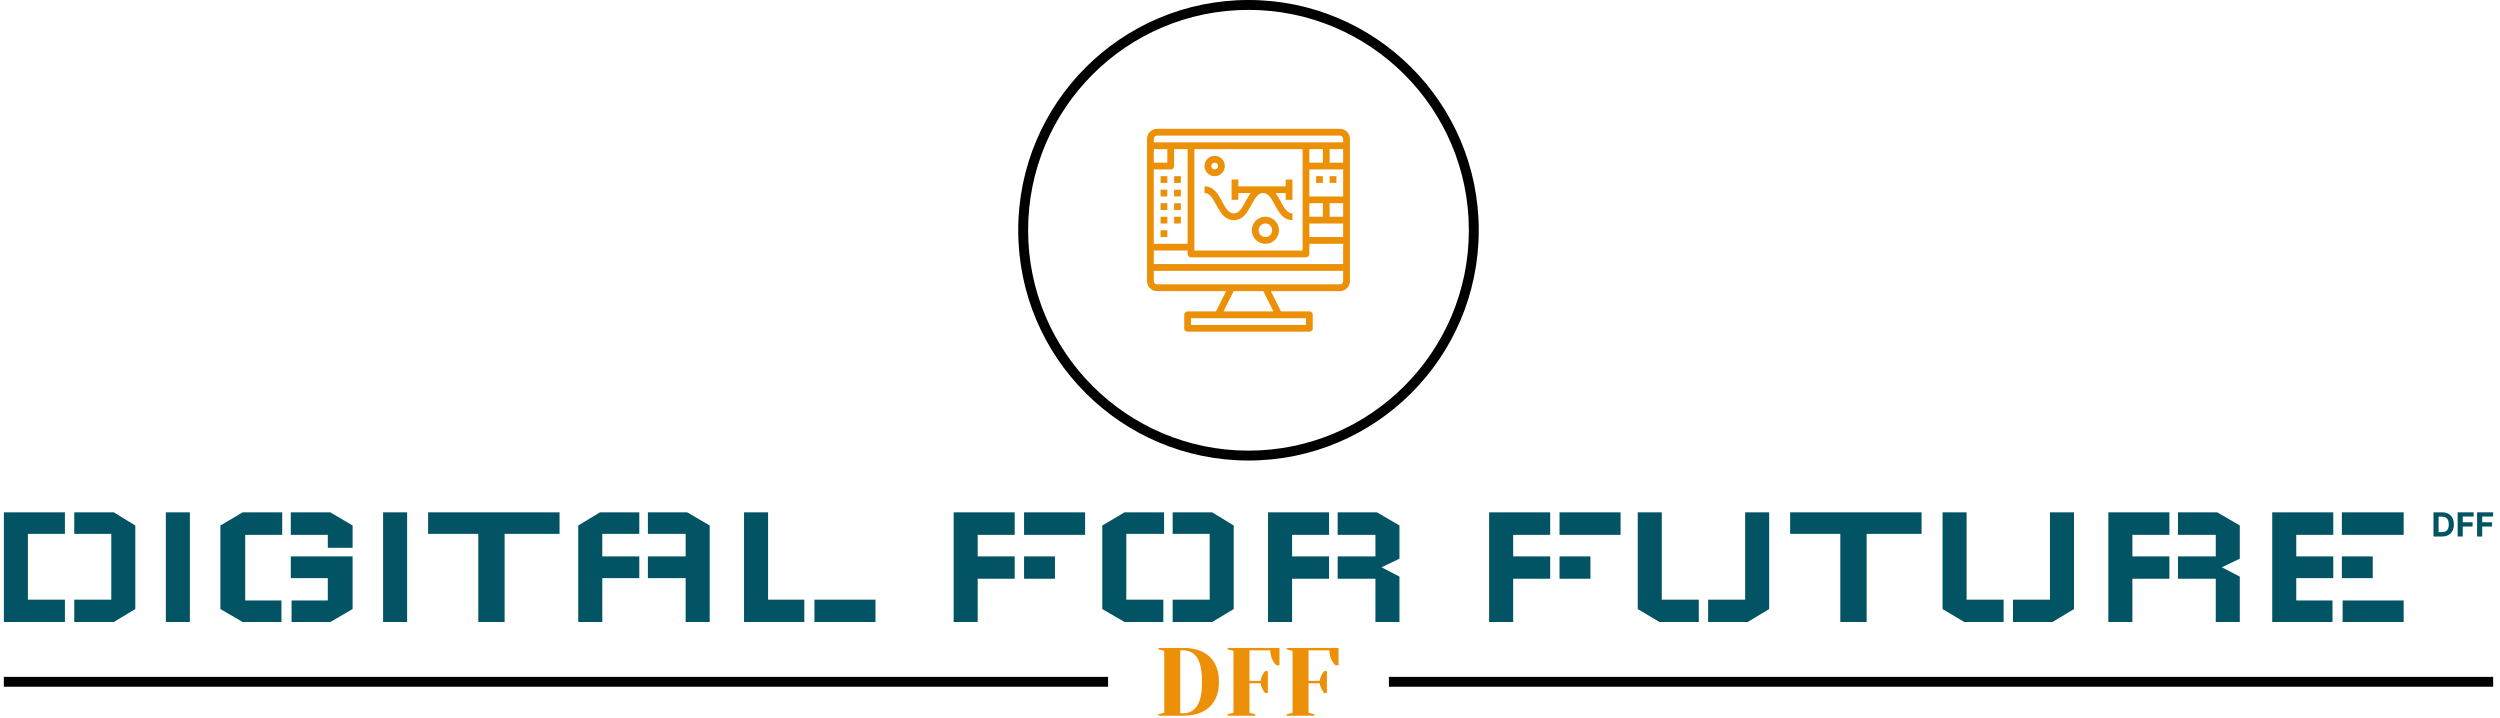 <svg xmlns="http://www.w3.org/2000/svg" version="1.1" xmlns:xlink="http://www.w3.org/1999/xlink" xmlns:svgjs="http://svgjs.dev/svgjs" width="1000" height="287" viewBox="0 0 1000 287"><g transform="matrix(1,0,0,1,-0.606,-0.359)"><svg viewBox="0 0 396 114" data-background-color="#ffffff" preserveAspectRatio="xMidYMid meet" height="287" width="1000" xmlns="http://www.w3.org/2000/svg" xmlns:xlink="http://www.w3.org/1999/xlink"><g id="tight-bounds" transform="matrix(1,0,0,1,0.24,0.142)"><svg viewBox="0 0 395.52 113.715" height="113.715" width="395.52"><g><svg viewBox="0 0 395.52 113.715" height="113.715" width="395.52"><g transform="matrix(1,0,0,1,0,81.401)"><svg viewBox="0 0 395.52 32.314" height="32.314" width="395.52"><g id="textblocktransform"><svg viewBox="0 0 395.52 32.314" height="32.314" width="395.52" id="textblock"><g><rect width="175.45" height="1.572" y="26.143" fill="#000000" data-fill-palette-color="tertiary"></rect><rect width="175.45" height="1.572" y="26.143" x="220.07" fill="#000000" data-fill-palette-color="tertiary"></rect></g><g><svg viewBox="0 0 395.52 17.429" height="17.429" width="395.52"><g transform="matrix(1,0,0,1,0,0)"><svg width="395.52" viewBox="5 -28.75 652.4 28.75" height="17.429" data-palette-color="#025464"><g transform="matrix(1,0,0,1,0,0)"><g><svg width="15.627" viewBox="3.16 -36.36 89.68 36.36" height="6.336" data-palette-color="#025464" id="scriptelement" x="641.773" y="-28.75"><path d="M16.05 0L16.05 0 3.16 0 3.16-36.36 16.16-36.36Q21.64-36.36 25.6-34.19 29.56-32.01 31.7-27.95 33.84-23.88 33.84-18.22L33.84-18.22Q33.84-12.54 31.7-8.45 29.56-4.37 25.58-2.18 21.59 0 16.05 0ZM10.85-29.78L10.85-6.59 15.73-6.59Q19.14-6.59 21.48-7.8 23.81-9.02 24.99-11.59 26.17-14.15 26.17-18.22L26.17-18.22Q26.17-22.25 24.99-24.8 23.81-27.36 21.48-28.57 19.16-29.78 15.75-29.78L15.75-29.78 10.85-29.78ZM47.21 0L39.52 0 39.52-36.36 63.6-36.36 63.6-30.02 47.21-30.02 47.21-21.36 62-21.36 62-15.02 47.21-15.02 47.21 0ZM76.45 0L68.76 0 68.76-36.36 92.84-36.36 92.84-30.02 76.45-30.02 76.45-21.36 91.24-21.36 91.24-15.02 76.45-15.02 76.45 0Z" opacity="1" transform="matrix(1,0,0,1,0,0)" fill="#025464" class="undefined-123" data-fill-palette-color="primary" id="lv-123"></path></svg></g></g><path d="M5 0L5-28.75 21-28.75 21-23.1 11.3-23.1 11.3-5.85 21-5.85 21 0 5 0ZM39.45-3.4L39.45-25.3 33.8-28.75 23.45-28.75 23.45-23.1 33.15-23.1 33.15-5.85 23.45-5.85 23.45 0 33.8 0 39.45-3.4ZM47.45-28.75L47.45-28.75 53.75-28.75 53.75 0 47.45 0 47.45-28.75ZM61.75-3.4L61.75-25.3 67.59-28.75 77.95-28.75 77.95-22.85 68.25-22.85 68.25-5.65 77.75-5.65 77.75 0 67.59 0 61.75-3.4ZM89.9-19.45L96.4-19.45 96.4-25.3 90.55-28.75 80.2-28.75 80.2-22.85 89.9-22.85 89.9-19.45ZM96.4-3.4L96.4-17.2 80.2-17.2 80.2-11.5 89.9-11.5 89.9-5.65 80.4-5.65 80.4 0 90.55 0 96.4-3.4ZM104.39-28.75L104.39-28.75 110.69-28.75 110.69 0 104.39 0 104.39-28.75ZM150.64-28.75L150.64-23.1 136.24-23.1 136.24 0 129.34 0 129.34-23.1 116.19-23.1 116.19-28.75 150.64-28.75ZM155.54-25.3L155.54-25.3 161.24-28.75 171.54-28.75 171.54-23.1 161.84-23.1 161.84-17.2 171.54-17.2 171.54-11.5 161.84-11.5 161.84 0 155.54 0 155.54-25.3ZM189.99-25.3L189.99-25.3 184.09-28.75 173.79-28.75 173.79-23.1 183.69-23.1 183.69-17.2 173.79-17.2 173.79-11.5 183.69-11.5 183.69 0 189.99 0 189.99-25.3ZM198.99-28.75L198.99-28.75 205.29-28.75 205.29-5.85 214.79-5.85 214.79 0 198.99 0 198.99-28.75ZM217.44-5.85L217.44-5.85 217.44 0 233.44 0 233.44-5.85 217.44-5.85ZM253.93-28.75L253.93-28.75 269.93-28.75 269.93-22.85 260.23-22.85 260.23-17.2 269.93-17.2 269.93-11.35 260.23-11.35 260.23 0 253.93 0 253.93-28.75ZM288.38-22.85L288.38-22.85 288.38-28.75 272.38-28.75 272.38-22.85 288.38-22.85ZM280.48-11.35L280.48-11.35 280.48-17.2 272.38-17.2 272.38-11.35 280.48-11.35ZM292.88-25.3L292.88-25.3 298.73-28.75 309.08-28.75 309.08-23.1 299.18-23.1 299.18-5.85 308.88-5.85 308.88 0 298.73 0 292.88-3.4 292.88-25.3ZM327.33-25.3L327.33-25.3 321.68-28.75 311.33-28.75 311.33-23.1 321.03-23.1 321.03-5.85 311.33-5.85 311.33 0 321.68 0 327.33-3.4 327.33-25.3ZM336.32-28.75L336.32-28.75 352.32-28.75 352.32-22.85 342.63-22.85 342.63-17.2 352.32-17.2 352.32-11.35 342.63-11.35 342.63 0 336.32 0 336.32-28.75ZM370.77 0L370.77 0 370.77-11.9 366.07-14.35 370.77-16.6 370.77-25.3 364.88-28.75 354.57-28.75 354.57-22.85 364.47-22.85 364.47-17.2 354.57-17.2 354.57-11.35 364.47-11.35 364.47 0 370.77 0ZM394.27-28.75L394.27-28.75 410.27-28.75 410.27-22.85 400.57-22.85 400.57-17.2 410.27-17.2 410.27-11.35 400.57-11.35 400.57 0 394.27 0 394.27-28.75ZM428.72-22.85L428.72-22.85 428.72-28.75 412.72-28.75 412.72-22.85 428.72-22.85ZM420.82-11.35L420.82-11.35 420.82-17.2 412.72-17.2 412.72-11.35 420.82-11.35ZM433.22-28.75L433.22-28.75 439.52-28.75 439.52-5.85 449.22-5.85 449.22 0 438.92 0 433.22-3.4 433.22-28.75ZM467.67-28.75L467.67-28.75 461.37-28.75 461.37-5.85 451.67-5.85 451.67 0 462.02 0 467.67-3.4 467.67-28.75ZM507.61-28.75L507.61-23.1 493.21-23.1 493.21 0 486.31 0 486.31-23.1 473.16-23.1 473.16-28.75 507.61-28.75ZM513.11-28.75L513.11-28.75 519.41-28.75 519.41-5.85 529.11-5.85 529.11 0 518.81 0 513.11-3.4 513.11-28.75ZM547.56-28.75L547.56-28.75 541.26-28.75 541.26-5.85 531.56-5.85 531.56 0 541.91 0 547.56-3.4 547.56-28.75ZM556.56-28.75L556.56-28.75 572.56-28.75 572.56-22.85 562.86-22.85 562.86-17.2 572.56-17.2 572.56-11.35 562.86-11.35 562.86 0 556.56 0 556.56-28.75ZM591.01 0L591.01 0 591.01-11.9 586.31-14.35 591.01-16.6 591.01-25.3 585.11-28.75 574.81-28.75 574.81-22.85 584.71-22.85 584.71-17.2 574.81-17.2 574.81-11.35 584.71-11.35 584.71 0 591.01 0ZM599.51-28.75L599.51-28.75 615.51-28.75 615.51-22.85 605.81-22.85 605.81-17.2 615.51-17.2 615.51-11.5 605.81-11.5 605.81-5.65 615.31-5.65 615.31 0 599.51 0 599.51-28.75ZM617.96-5.65L617.96-5.65 617.96 0 633.96 0 633.96-5.65 617.96-5.65ZM633.96-22.85L633.96-22.85 633.96-28.75 617.76-28.75 617.76-22.85 633.96-22.85ZM625.86-11.5L625.86-11.5 625.86-17.2 617.76-17.2 617.76-11.5 625.86-11.5Z" opacity="1" transform="matrix(1,0,0,1,0,0)" fill="#025464" class="wordmark-text-0" data-fill-palette-color="primary" id="text-0"></path></svg></g></svg></g><g transform="matrix(1,0,0,1,175.45,21.543)"><svg viewBox="0 0 44.62 10.771" height="10.771" width="44.62"><g transform="matrix(1,0,0,1,8,0)"><svg width="28.62" viewBox="2.5 -35 93 35" height="10.771" data-palette-color="#eb9007"><path d="M2.5 0L2.5-0.75 5.5-1.5 5.5-33.5 2.5-34.25 2.5-35 15.25-35Q24.2-35 28.98-30.4 33.75-25.8 33.75-17.5L33.75-17.5Q33.75-9.2 28.98-4.6 24.2 0 15.25 0L15.25 0 2.5 0ZM13.75-1.25L15.25-1.25Q19.9-1.25 22.45-5.03 25-8.8 25-17.5L25-17.5Q25-26.2 22.45-29.98 19.9-33.75 15.25-33.75L15.25-33.75 13.75-33.75 13.75-1.25ZM38.25 0L38.25-0.75 41.25-1.5 41.25-33.5 38.25-34.25 38.25-35 65-35 65-26 63.5-26Q62.55-26.75 61.85-27.9L61.85-27.9Q60.25-30.6 60.25-33.75L60.25-33.75 49.5-33.75 49.5-18 55.25-18Q55.6-19.9 56.55-21.55L56.55-21.55Q56.95-22.3 57.5-23L57.5-23 59-23 59-11.75 57.5-11.75Q56.95-12.45 56.55-13.2L56.55-13.2Q55.6-14.85 55.25-16.75L55.25-16.75 49.5-16.75 49.5-1.5 52.5-0.75 52.5 0 38.25 0ZM68.75 0L68.75-0.75 71.75-1.5 71.75-33.5 68.75-34.25 68.75-35 95.5-35 95.5-26 94-26Q93.05-26.75 92.34-27.9L92.34-27.9Q90.75-30.6 90.75-33.75L90.75-33.75 80-33.75 80-18 85.75-18Q86.09-19.9 87.05-21.55L87.05-21.55Q87.45-22.3 88-23L88-23 89.5-23 89.5-11.75 88-11.75Q87.45-12.45 87.05-13.2L87.05-13.2Q86.09-14.85 85.75-16.75L85.75-16.75 80-16.75 80-1.5 83-0.75 83 0 68.75 0Z" opacity="1" transform="matrix(1,0,0,1,0,0)" fill="#eb9007" class="slogan-text-1" data-fill-palette-color="secondary" id="text-1"></path></svg></g></svg></g></svg></g></svg></g><g transform="matrix(1,0,0,1,161.174,0)"><svg viewBox="0 0 73.172 73.172" height="73.172" width="73.172"><g><svg></svg></g><g id="icon-0"><svg viewBox="0 0 73.172 73.172" height="73.172" width="73.172"><g><path d="M0 36.586c0-20.206 16.38-36.586 36.586-36.586 20.206 0 36.586 16.38 36.586 36.586 0 20.206-16.38 36.586-36.586 36.586-20.206 0-36.586-16.38-36.586-36.586zM36.586 71.6c19.338 0 35.014-15.676 35.014-35.014 0-19.338-15.676-35.014-35.014-35.014-19.338 0-35.014 15.676-35.014 35.014 0 19.338 15.676 35.014 35.014 35.014z" data-fill-palette-color="tertiary" fill="#000000" stroke="transparent"></path></g><g transform="matrix(1,0,0,1,20.469,20.469)"><svg viewBox="0 0 32.234 32.234" height="32.234" width="32.234"><g><svg xmlns="http://www.w3.org/2000/svg" viewBox="2 2 60 60" x="0" y="0" height="32.234" width="32.234" class="icon-z$-0" data-fill-palette-color="accent" id="z$-0"><g fill="#eb9007" data-fill-palette-color="accent"><path d="M59 2H5A3 3 0 0 0 2 5V47a3 3 0 0 0 3 3H25.382l-3 6H14a1 1 0 0 0-1 1v4a1 1 0 0 0 1 1H50a1 1 0 0 0 1-1V57a1 1 0 0 0-1-1H41.618l-3-6H59a3 3 0 0 0 3-3V5A3 3 0 0 0 59 2ZM14 8V36H4V14H9a1 1 0 0 0 1-1V8ZM48 8V38H16V8Zm6 0v4H50V8Zm6 0v4H56V8ZM54 28H50V24h4Zm-4 2H60v4H50Zm10-2H56V24h4ZM50 22V14H60v8ZM8 12H4V8H8ZM4 38H14v1a1 1 0 0 0 1 1H49a1 1 0 0 0 1-1V36H60v6H4ZM4 5A1 1 0 0 1 5 4H59a1 1 0 0 1 1 1V6H4ZM49 60H15V58H49Zm-9.618-4H24.618l3-6h8.764ZM60 47a1 1 0 0 1-1 1H5a1 1 0 0 1-1-1V44H60Z" fill="#eb9007" data-fill-palette-color="accent"></path><rect x="6" y="16" width="2" height="2" fill="#eb9007" data-fill-palette-color="accent"></rect><rect x="10" y="16" width="2" height="2" fill="#eb9007" data-fill-palette-color="accent"></rect><rect x="6" y="20" width="2" height="2" fill="#eb9007" data-fill-palette-color="accent"></rect><rect x="10" y="20" width="2" height="2" fill="#eb9007" data-fill-palette-color="accent"></rect><rect x="6" y="24" width="2" height="2" fill="#eb9007" data-fill-palette-color="accent"></rect><rect x="10" y="24" width="2" height="2" fill="#eb9007" data-fill-palette-color="accent"></rect><rect x="6" y="28" width="2" height="2" fill="#eb9007" data-fill-palette-color="accent"></rect><rect x="6" y="32" width="2" height="2" fill="#eb9007" data-fill-palette-color="accent"></rect><rect x="10" y="28" width="2" height="2" fill="#eb9007" data-fill-palette-color="accent"></rect><rect x="52" y="16" width="2" height="2" fill="#eb9007" data-fill-palette-color="accent"></rect><rect x="56" y="16" width="2" height="2" fill="#eb9007" data-fill-palette-color="accent"></rect><path d="M22.452 24.477C23.6 26.6 24.9 29 27.663 29s4.065-2.4 5.213-4.523C34.048 22.313 34.866 21 36.332 21s2.282 1.313 3.454 3.477C40.935 26.6 42.237 29 45 29V27c-1.466 0-2.283-1.313-3.455-3.477A18.372 18.372 0 0 0 39.986 21H43v2h2V17H43v2H29V17H27v6h2V21h3.677a18.372 18.372 0 0 0-1.559 2.523C29.946 25.687 29.128 27 27.663 27s-2.281-1.313-3.452-3.476C23.063 21.4 21.762 19 19 19v2C20.464 21 21.281 22.313 22.452 24.477Z" fill="#eb9007" data-fill-palette-color="accent"></path><path d="M37 28a4 4 0 1 0 4 4A4 4 0 0 0 37 28Zm0 6a2 2 0 1 1 2-2A2 2 0 0 1 37 34Z" fill="#eb9007" data-fill-palette-color="accent"></path><path d="M22 16a3 3 0 1 0-3-3A3 3 0 0 0 22 16Zm0-4a1 1 0 1 1-1 1A1 1 0 0 1 22 12Z" fill="#eb9007" data-fill-palette-color="accent"></path></g></svg></g></svg></g></svg></g></svg></g><g></g></svg></g><defs></defs></svg><rect width="395.52" height="113.715" fill="none" stroke="none" visibility="hidden"></rect></g></svg></g></svg>